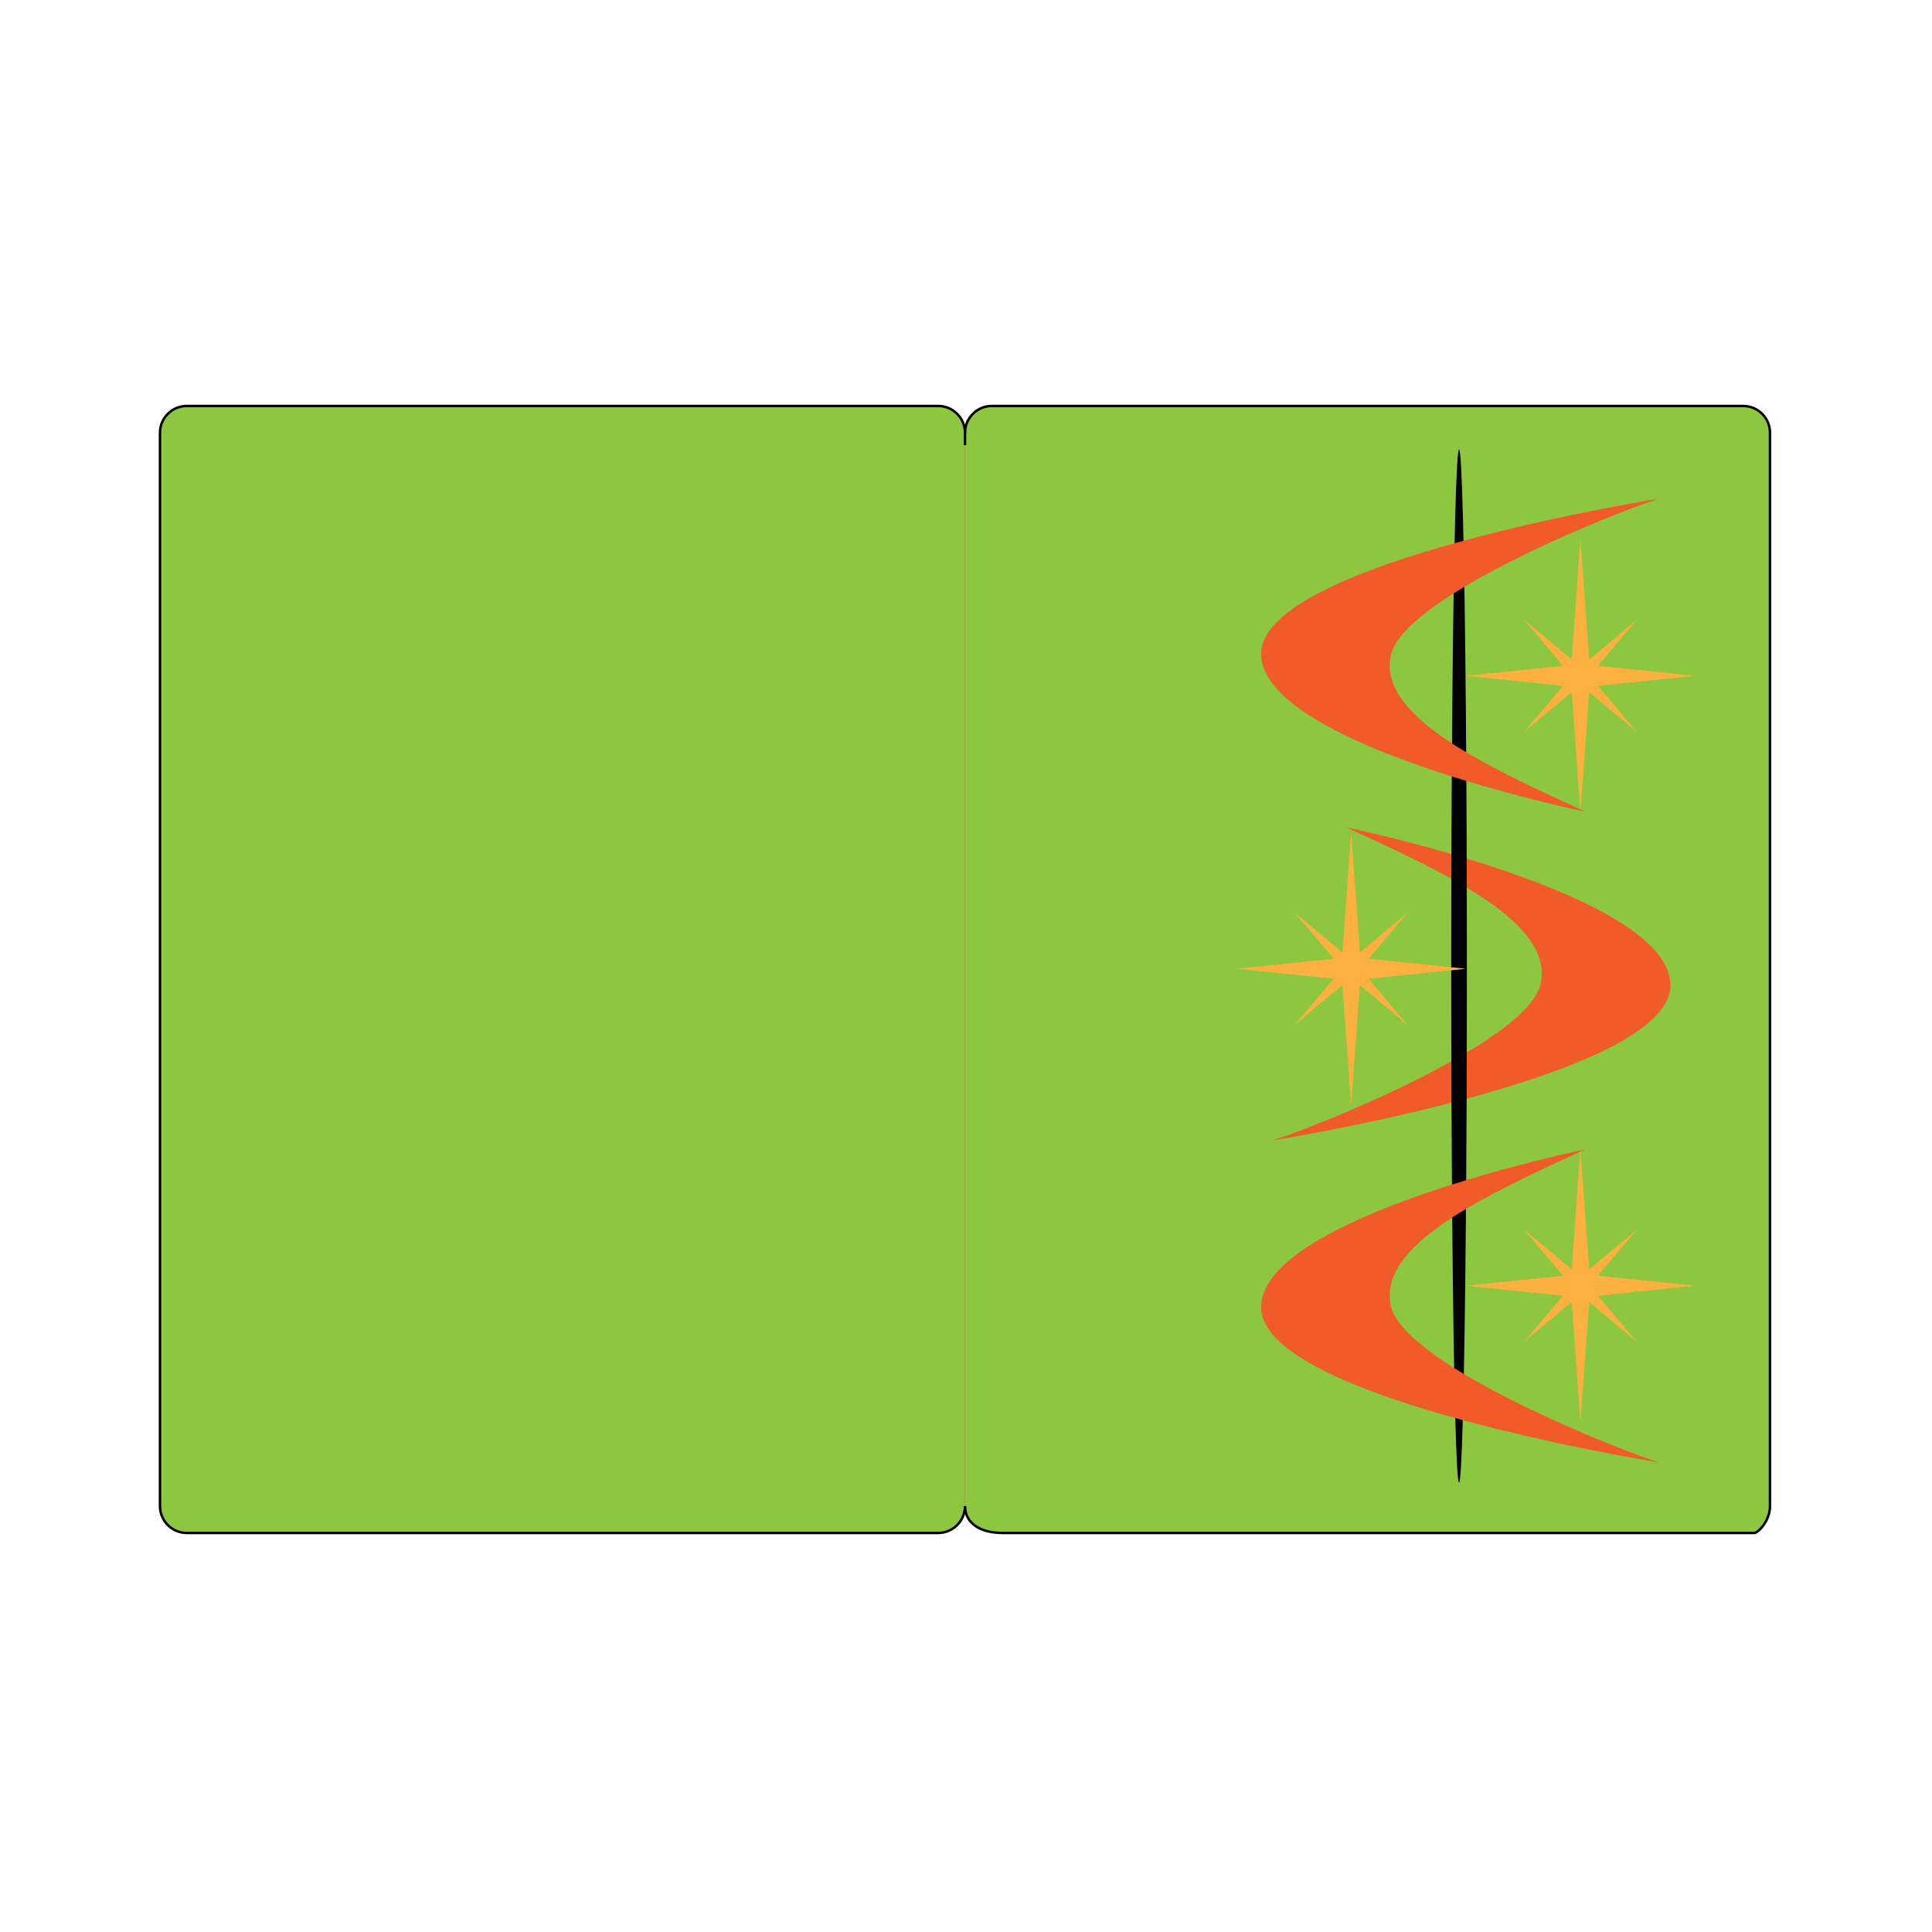 <?xml version="1.0" encoding="utf-8"?>
<!-- Generator: Adobe Illustrator 16.0.0, SVG Export Plug-In . SVG Version: 6.00 Build 0)  -->
<!DOCTYPE svg PUBLIC "-//W3C//DTD SVG 1.1//EN" "http://www.w3.org/Graphics/SVG/1.1/DTD/svg11.dtd">
<svg version="1.1" id="Layer_1" xmlns="http://www.w3.org/2000/svg" xmlns:xlink="http://www.w3.org/1999/xlink" x="0px" y="0px"
	 width="864px" height="864px" viewBox="0 0 864 864" enable-background="new 0 0 864 864" xml:space="preserve">
<g id="Layer_1_1_">
	<g>
		
			<line id="score" fill="none" stroke="#EC2227" stroke-width="1.103" stroke-miterlimit="10" x1="431.55" y1="199.068" x2="431.55" y2="673.553"/>
		<g>
			<g>
				<g id="cut">
					<g>
						<path fill="#8DC63F" stroke="#010101" stroke-width="1.103" stroke-miterlimit="10" d="M431.551,673.553
							c0,6.627,5.372,12,17,12H784.55c1.629,0,7-5.373,7-12v-480c0-6.627-5.371-12-12-12H443.551c-6.628,0-12,5.373-12,12"/>
					</g>
				</g>
			</g>
		</g>
		<path fill="#8DC63F" stroke="#010101" stroke-width="1.103" stroke-miterlimit="10" d="M431.55,199.068v-5.517
			c0-6.627-5.371-12-12-12H83.551c-6.628,0-12,5.373-12,12v480c0,6.627,5.372,12,12,12H419.55c6.629,0,12-5.373,12-12"/>
	</g>
</g>
<path fill="#F15A29" d="M688.999,440c6-27-41-49-87-70c0,0,146,30,145,71s-178,69-178,69C582.999,506,682.999,467,688.999,440z"/>
<polygon fill="#FBB040" points="714.616,306.73 758.021,302.243 714.618,297.756 732.054,277.096 710.709,294.948 706.791,241.274 
	702.873,294.946 681.53,277.096 698.966,297.756 655.562,302.243 698.968,306.73 681.53,327.39 702.873,309.541 706.791,363.214 
	710.709,309.54 732.054,327.392 "/>
<g id="Layer_4">
	<ellipse cx="652.5" cy="432" rx="3.5" ry="231"/>
</g>
<path fill="#F15A29" d="M622.004,293c-6,27,41,49,87,70c0,0-146-30-145-71s178-69,178-69C728.004,227,628.004,266,622.004,293z"/>
<path fill="#F15A29" d="M622.004,584c-6-27,41-49,87-70c0,0-146,30-145,71s178,69,178,69C728.004,650,628.004,611,622.004,584z"/>
<polygon fill="#FBB040" points="612.082,437.73 655.486,433.243 612.084,428.756 629.52,408.096 608.175,425.948 604.257,372.274 
	600.339,425.946 578.996,408.096 596.432,428.756 553.027,433.243 596.434,437.73 578.996,458.39 600.339,440.541 604.257,494.214 
	608.175,440.539 629.52,458.392 "/>
<polygon fill="#FBB040" points="714.616,579.475 758.021,574.987 714.618,570.5 732.054,549.84 710.709,567.691 706.791,514.019 
	702.873,567.69 681.53,549.84 698.966,570.5 655.562,574.987 698.968,579.475 681.53,600.134 702.873,582.285 706.791,635.958 
	710.709,582.283 732.054,600.136 "/>
<line fill="#F31B00" x1="431.5" y1="183.5" x2="431.5" y2="692.5"/>
</svg>
